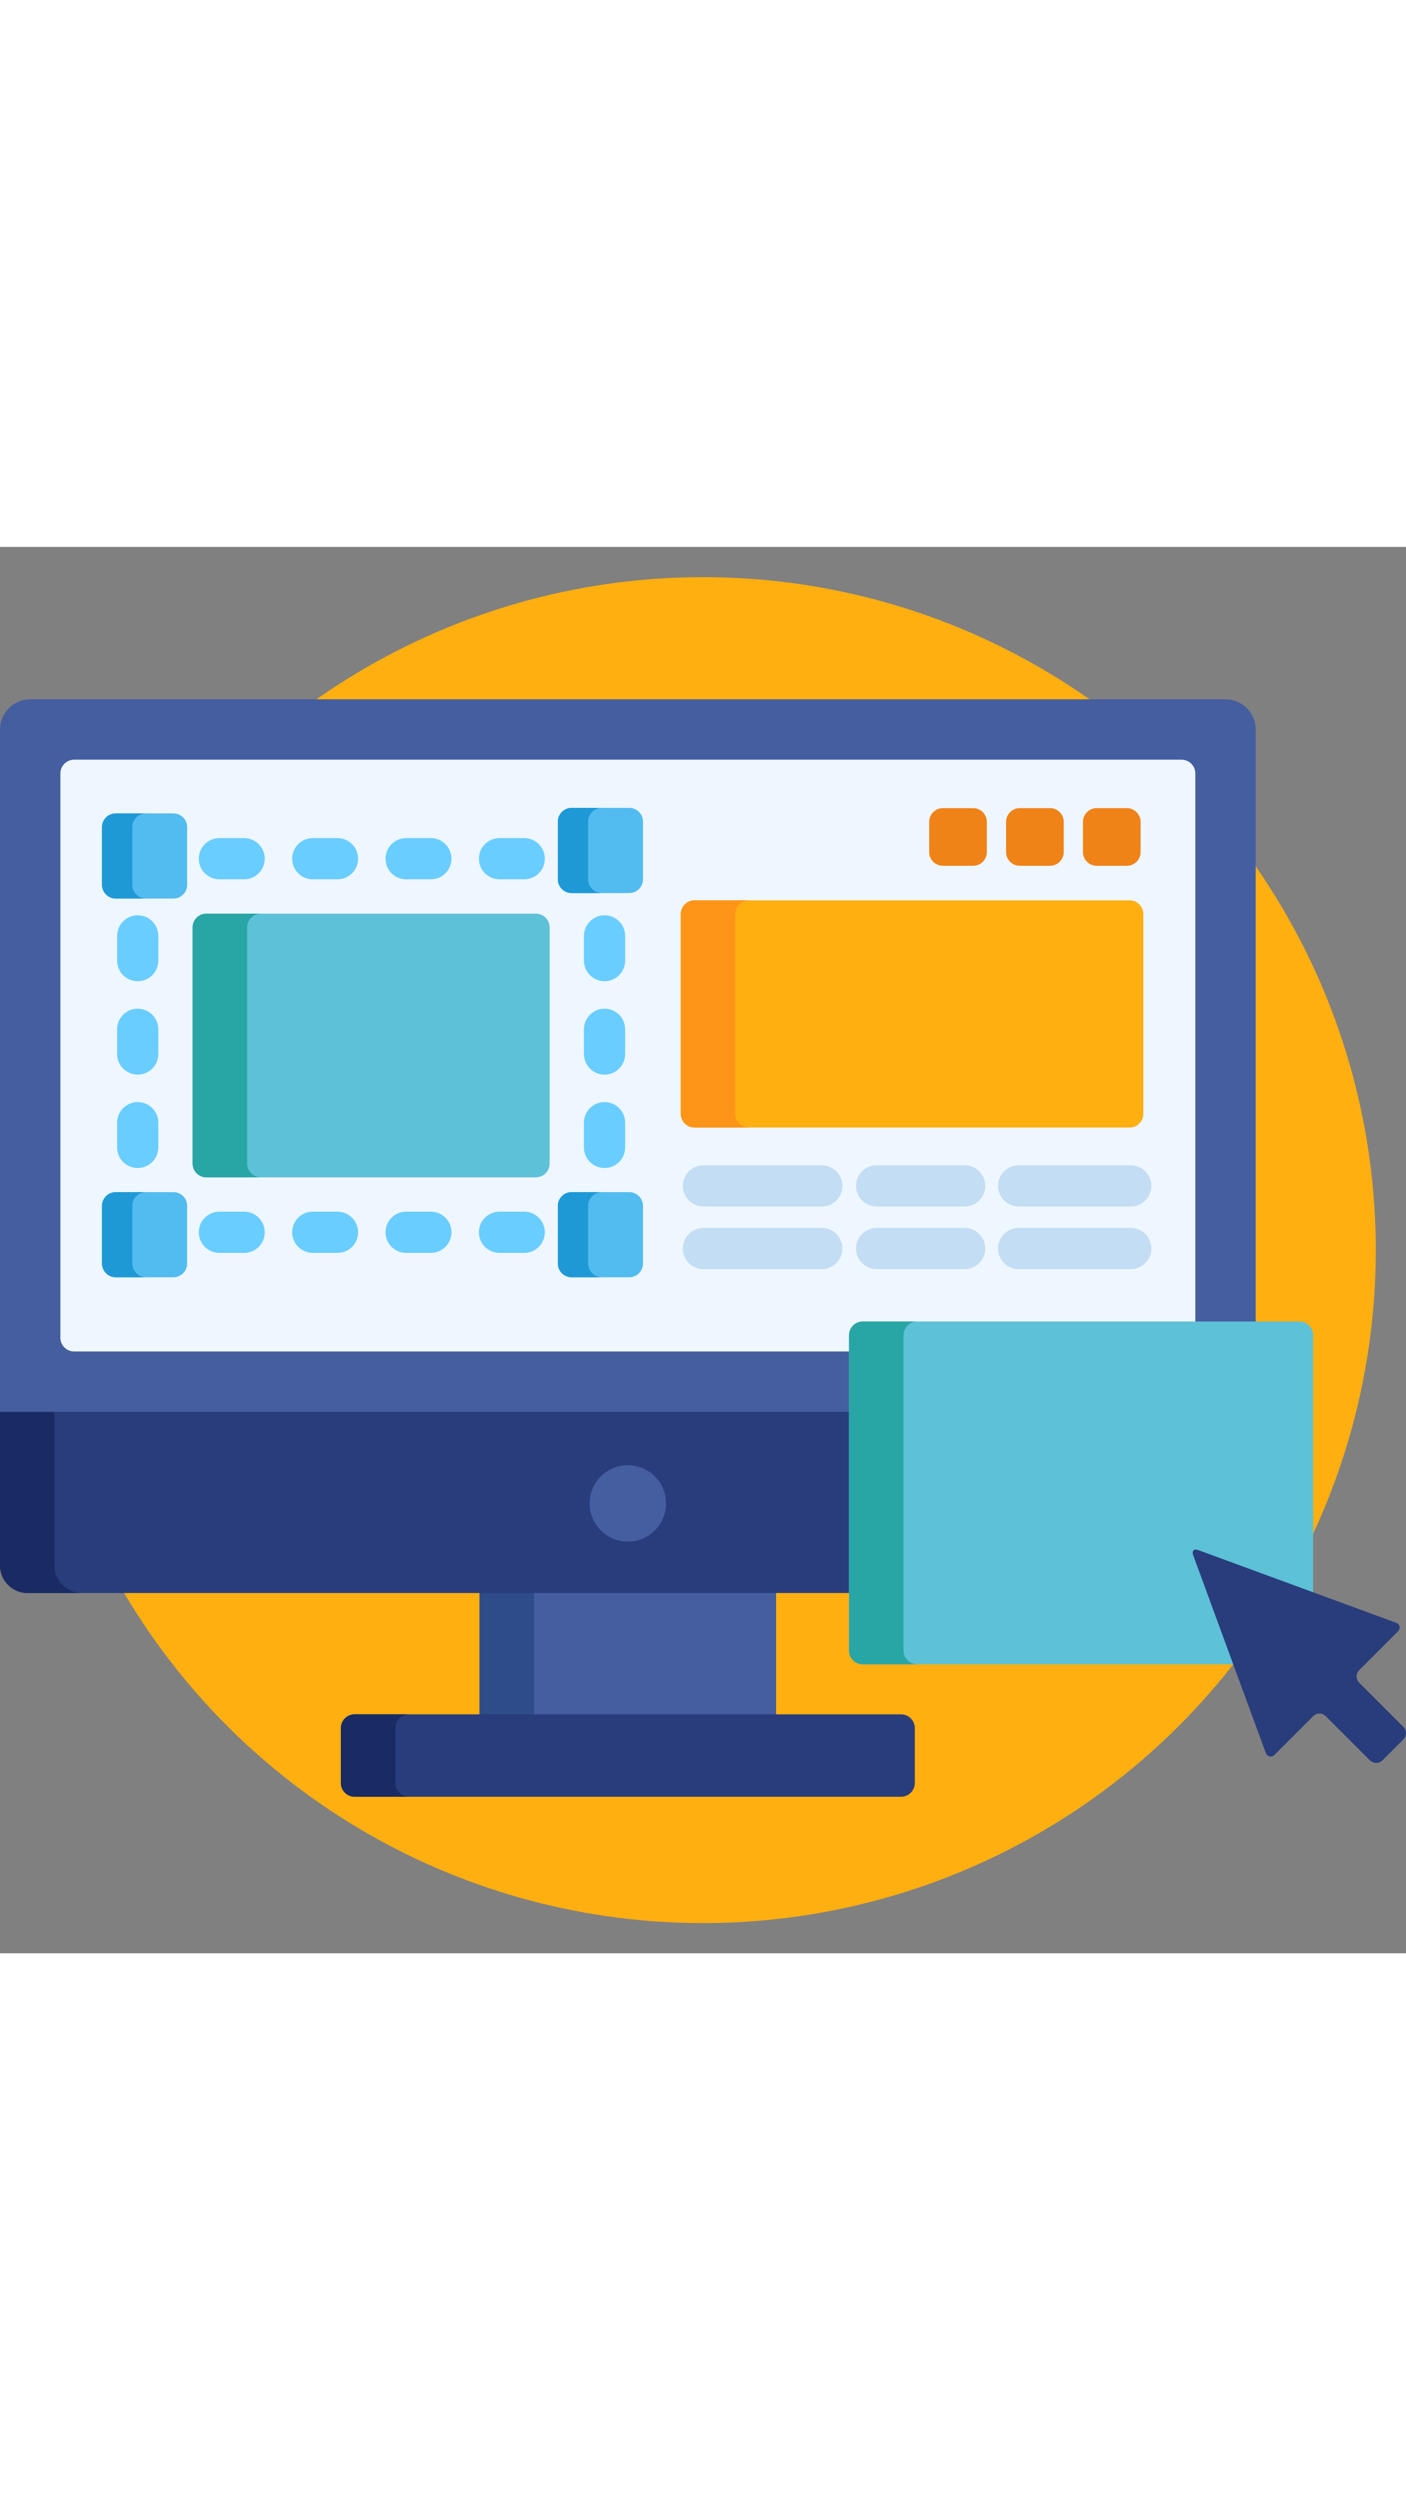 <?xml version="1.0" encoding="iso-8859-1"?>
<!-- Generator: Adobe Illustrator 19.0.0, SVG Export Plug-In . SVG Version: 6.00 Build 0)  -->
<svg version="1.1" id="Capa_1" xmlns="http://www.w3.org/2000/svg" xmlns:xlink="http://www.w3.org/1999/xlink" x="0px" y="0px" height="128" width="72"
	 viewBox="0 0 512 512" style="enable-background:new 0 0 512 512;" xml:space="preserve">
<rect x="0" y="0" width="512" height="512" fill="#808080" stroke="none"/>
<circle style="fill:#FFAF10;" cx="256" cy="256" r="245"/>
<rect x="174.63" y="379.83" style="fill:#445EA0;" width="108" height="46.17"/>
<rect x="174.63" y="379.83" style="fill:#2E4C89;" width="19.842" height="46.17"/>
<path style="fill:#293D7C;" d="M333.134,450c0,2.75-2.25,5-5,5H129.131c-2.75,0-5-2.25-5-5v-20c0-2.75,2.25-5,5-5h199.003
	c2.75,0,5,2.25,5,5V450z"/>
<path style="fill:#1A2B63;" d="M143.973,450v-20c0-2.75,2.25-5,5-5h-19.842c-2.75,0-5,2.25-5,5v20c0,2.75,2.25,5,5,5h19.842
	C146.223,455,143.973,452.75,143.973,450z"/>
<path style="fill:#293D7C;" d="M0,370.834c0,5.5,4.5,10,10,10h300.175v-66.951H0V370.834z"/>
<path style="fill:#1A2B63;" d="M19.842,370.834v-56.951H0v56.951c0,5.5,4.5,10,10,10h19.842
	C24.342,380.834,19.842,376.334,19.842,370.834z"/>
<path style="fill:#445EA0;" d="M310.175,286.987c0-2.206,1.794-4,4-4h143.09V66.465c0-6.046-4.946-10.992-10.991-10.992H10.992
	C4.946,55.473,0,60.419,0,66.465v248.418h310.175V286.987z"/>
<path style="fill:#EEF6FF;" d="M310.175,286.987c0-2.206,1.794-4,4-4h121.107V82.457c0-2.75-2.25-5-5-5H26.984c-2.75,0-5,2.25-5,5
	v205.441c0,2.75,2.25,5,5,5h283.19L310.175,286.987L310.175,286.987z"/>
<circle style="fill:#445EA0;" cx="228.63" cy="348.21" r="13.911"/>
<path style="fill:#FFAF10;" d="M416.361,206.376c0,2.75-2.25,5-5,5H252.904c-2.75,0-5-2.25-5-5v-72.718c0-2.75,2.25-5,5-5h158.457
	c2.75,0,5,2.25,5,5L416.361,206.376L416.361,206.376z"/>
<path style="fill:#FF9518;" d="M267.747,206.376v-72.718c0-2.75,2.25-5,5-5h-19.842c-2.75,0-5,2.25-5,5v72.718c0,2.75,2.25,5,5,5
	h19.842C269.997,211.376,267.747,209.126,267.747,206.376z"/>
<g>
	<path style="fill:#C3DDF4;" d="M299.266,240.121h-43.112c-4.142,0-7.5-3.357-7.5-7.5s3.358-7.5,7.5-7.5h43.112
		c4.142,0,7.5,3.357,7.5,7.5S303.408,240.121,299.266,240.121z"/>
	<path style="fill:#C3DDF4;" d="M299.266,262.916h-43.112c-4.142,0-7.5-3.357-7.5-7.5s3.358-7.5,7.5-7.5h43.112
		c4.142,0,7.5,3.357,7.5,7.5S303.408,262.916,299.266,262.916z"/>
	<path style="fill:#C3DDF4;" d="M351.28,240.121h-32.06c-4.142,0-7.5-3.357-7.5-7.5s3.358-7.5,7.5-7.5h32.06
		c4.142,0,7.5,3.357,7.5,7.5S355.422,240.121,351.28,240.121z"/>
	<path style="fill:#C3DDF4;" d="M351.28,262.916h-32.06c-4.142,0-7.5-3.357-7.5-7.5s3.358-7.5,7.5-7.5h32.06
		c4.142,0,7.5,3.357,7.5,7.5S355.422,262.916,351.28,262.916z"/>
	<path style="fill:#C3DDF4;" d="M411.772,240.121h-40.836c-4.142,0-7.5-3.357-7.5-7.5s3.358-7.5,7.5-7.5h40.836
		c4.142,0,7.5,3.357,7.5,7.5S415.914,240.121,411.772,240.121z"/>
	<path style="fill:#C3DDF4;" d="M411.772,262.916h-40.836c-4.142,0-7.5-3.357-7.5-7.5s3.358-7.5,7.5-7.5h40.836
		c4.142,0,7.5,3.357,7.5,7.5S415.914,262.916,411.772,262.916z"/>
</g>
<g>
	<path style="fill:#EF8318;" d="M359.365,111.084c0,2.75-2.25,5-5,5h-10.999c-2.75,0-5-2.25-5-5v-10.999c0-2.75,2.25-5,5-5h10.999
		c2.75,0,5,2.25,5,5V111.084z"/>
	<path style="fill:#EF8318;" d="M387.363,111.084c0,2.75-2.25,5-5,5h-10.999c-2.75,0-5-2.25-5-5v-10.999c0-2.75,2.25-5,5-5h10.999
		c2.75,0,5,2.25,5,5V111.084z"/>
	<path style="fill:#EF8318;" d="M415.361,111.084c0,2.75-2.25,5-5,5h-10.999c-2.75,0-5-2.25-5-5v-10.999c0-2.75,2.25-5,5-5h10.999
		c2.75,0,5,2.25,5,5V111.084z"/>
</g>
<g>
	<path style="fill:#69CDFF;" d="M190.898,257.005h-9c-4.142,0-7.5-3.357-7.5-7.5s3.358-7.5,7.5-7.5h9c4.142,0,7.5,3.357,7.5,7.5
		C198.398,253.648,195.04,257.005,190.898,257.005z"/>
	<path style="fill:#69CDFF;" d="M156.898,257.005h-9c-4.142,0-7.5-3.357-7.5-7.5s3.358-7.5,7.5-7.5h9c4.142,0,7.5,3.357,7.5,7.5
		C164.398,253.648,161.04,257.005,156.898,257.005z"/>
	<path style="fill:#69CDFF;" d="M122.897,257.005h-9c-4.142,0-7.5-3.357-7.5-7.5s3.358-7.5,7.5-7.5h9c4.142,0,7.5,3.357,7.5,7.5
		C130.398,253.648,127.04,257.005,122.897,257.005z"/>
	<path style="fill:#69CDFF;" d="M88.897,257.005h-9c-4.142,0-7.5-3.357-7.5-7.5s3.358-7.5,7.5-7.5h9c4.142,0,7.5,3.357,7.5,7.5
		C96.397,253.648,93.04,257.005,88.897,257.005z"/>
	<path style="fill:#69CDFF;" d="M220.148,226.106c-4.142,0-7.5-3.357-7.5-7.5v-9c0-4.142,3.358-7.5,7.5-7.5s7.5,3.358,7.5,7.5v9
		C227.648,222.749,224.29,226.106,220.148,226.106z"/>
	<path style="fill:#69CDFF;" d="M220.148,192.106c-4.142,0-7.5-3.357-7.5-7.5v-9c0-4.142,3.358-7.5,7.5-7.5s7.5,3.358,7.5,7.5v9
		C227.648,188.749,224.29,192.106,220.148,192.106z"/>
	<path style="fill:#69CDFF;" d="M220.148,158.106c-4.142,0-7.5-3.357-7.5-7.5v-9c0-4.142,3.358-7.5,7.5-7.5s7.5,3.358,7.5,7.5v9
		C227.648,154.749,224.29,158.106,220.148,158.106z"/>
	<path style="fill:#69CDFF;" d="M50.147,226.106c-4.142,0-7.5-3.357-7.5-7.5v-9c0-4.142,3.358-7.5,7.5-7.5s7.5,3.358,7.5,7.5v9
		C57.647,222.749,54.29,226.106,50.147,226.106z"/>
	<path style="fill:#69CDFF;" d="M50.147,192.106c-4.142,0-7.5-3.357-7.5-7.5v-9c0-4.142,3.358-7.5,7.5-7.5s7.5,3.358,7.5,7.5v9
		C57.647,188.749,54.29,192.106,50.147,192.106z"/>
	<path style="fill:#69CDFF;" d="M50.147,158.106c-4.142,0-7.5-3.357-7.5-7.5v-9c0-4.142,3.358-7.5,7.5-7.5s7.5,3.358,7.5,7.5v9
		C57.647,154.749,54.29,158.106,50.147,158.106z"/>
	<path style="fill:#69CDFF;" d="M190.898,121.005h-9c-4.142,0-7.5-3.357-7.5-7.5s3.358-7.5,7.5-7.5h9c4.142,0,7.5,3.357,7.5,7.5
		S195.04,121.005,190.898,121.005z"/>
	<path style="fill:#69CDFF;" d="M156.898,121.005h-9c-4.142,0-7.5-3.357-7.5-7.5s3.358-7.5,7.5-7.5h9c4.142,0,7.5,3.357,7.5,7.5
		S161.04,121.005,156.898,121.005z"/>
	<path style="fill:#69CDFF;" d="M122.897,121.005h-9c-4.142,0-7.5-3.357-7.5-7.5s3.358-7.5,7.5-7.5h9c4.142,0,7.5,3.357,7.5,7.5
		S127.04,121.005,122.897,121.005z"/>
	<path style="fill:#69CDFF;" d="M88.897,121.005h-9c-4.142,0-7.5-3.357-7.5-7.5s3.358-7.5,7.5-7.5h9c4.142,0,7.5,3.357,7.5,7.5
		S93.04,121.005,88.897,121.005z"/>
</g>
<path style="fill:#5DC1D8;" d="M200.148,224.505c0,2.75-2.25,5-5,5h-120c-2.75,0-5-2.25-5-5v-86c0-2.75,2.25-5,5-5h120
	c2.75,0,5,2.25,5,5V224.505z"/>
<path style="fill:#28A5A5;" d="M89.99,224.505v-86c0-2.75,2.25-5,5-5H75.147c-2.75,0-5,2.25-5,5v86c0,2.75,2.25,5,5,5H94.99
	C92.24,229.505,89.99,227.255,89.99,224.505z"/>
<g>
	<path style="fill:#52BBEF;" d="M234.145,121.009c0,2.75-2.25,5-5,5h-21c-2.75,0-5-2.25-5-5v-21c0-2.75,2.25-5,5-5h21
		c2.75,0,5,2.25,5,5V121.009z"/>
	<path style="fill:#52BBEF;" d="M68.145,123.009c0,2.75-2.25,5-5,5h-21c-2.75,0-5-2.25-5-5v-21c0-2.75,2.25-5,5-5h21
		c2.75,0,5,2.25,5,5V123.009z"/>
	<path style="fill:#52BBEF;" d="M234.145,260.883c0,2.75-2.25,5-5,5h-21c-2.75,0-5-2.25-5-5v-21c0-2.75,2.25-5,5-5h21
		c2.75,0,5,2.25,5,5V260.883z"/>
	<path style="fill:#52BBEF;" d="M68.145,260.883c0,2.75-2.25,5-5,5h-21c-2.75,0-5-2.25-5-5v-21c0-2.75,2.25-5,5-5h21
		c2.75,0,5,2.25,5,5V260.883z"/>
</g>
<g>
	<path style="fill:#1E99D6;" d="M214.167,121.009v-21c0-2.75,2.25-5,5-5h-11.022c-2.75,0-5,2.25-5,5v21c0,2.75,2.25,5,5,5h11.022
		C216.417,126.009,214.167,123.759,214.167,121.009z"/>
	<path style="fill:#1E99D6;" d="M48.167,123.009v-21c0-2.75,2.25-5,5-5H42.145c-2.75,0-5,2.25-5,5v21c0,2.75,2.25,5,5,5h11.022
		C50.417,128.009,48.167,125.759,48.167,123.009z"/>
	<path style="fill:#1E99D6;" d="M214.167,260.883v-21c0-2.75,2.25-5,5-5h-11.022c-2.75,0-5,2.25-5,5v21c0,2.75,2.25,5,5,5h11.022
		C216.417,265.883,214.167,263.633,214.167,260.883z"/>
	<path style="fill:#1E99D6;" d="M48.167,260.883v-21c0-2.75,2.25-5,5-5H42.145c-2.75,0-5,2.25-5,5v21c0,2.75,2.25,5,5,5h11.022
		C50.417,265.883,48.167,263.633,48.167,260.883z"/>
</g>
<path style="fill:#5DC1D8;" d="M435.458,366.773c-0.155-0.422-0.143-0.662-0.121-0.74c0.001,0,0.062-0.006,0.119-0.006
	c0.114,0,0.313,0.023,0.614,0.134l42.104,15.465v-94.638c0-2.75-2.25-5-5-5h-159c-2.75,0-5,2.25-5,5v114.8c0,2.75,2.25,5,5,5h135.98
	L435.458,366.773z"/>
<path style="fill:#28A5A5;" d="M329.017,401.787v-114.8c0-2.75,2.25-5,5-5h-19.842c-2.75,0-5,2.25-5,5v114.8c0,2.75,2.25,5,5,5
	h19.842C331.267,406.787,329.017,404.537,329.017,401.787z"/>
<path style="fill:#293D7C;" d="M436.415,365.222c-1.647-0.605-2.501,0.248-1.896,1.896l26.365,71.782
	c0.605,1.648,2.116,1.98,3.357,0.739l13.997-13.997c1.241-1.241,3.272-1.241,4.515,0l16.128,16.13c1.241,1.241,3.272,1.241,4.514,0
	l7.674-7.674c1.241-1.241,1.241-3.273,0-4.514l-16.129-16.129c-1.241-1.241-1.241-3.272,0-4.514l13.996-13.997
	c1.242-1.24,0.909-2.751-0.739-3.356L436.415,365.222z"/>
<g>
</g>
<g>
</g>
<g>
</g>
<g>
</g>
<g>
</g>
<g>
</g>
<g>
</g>
<g>
</g>
<g>
</g>
<g>
</g>
<g>
</g>
<g>
</g>
<g>
</g>
<g>
</g>
<g>
</g>
</svg>
